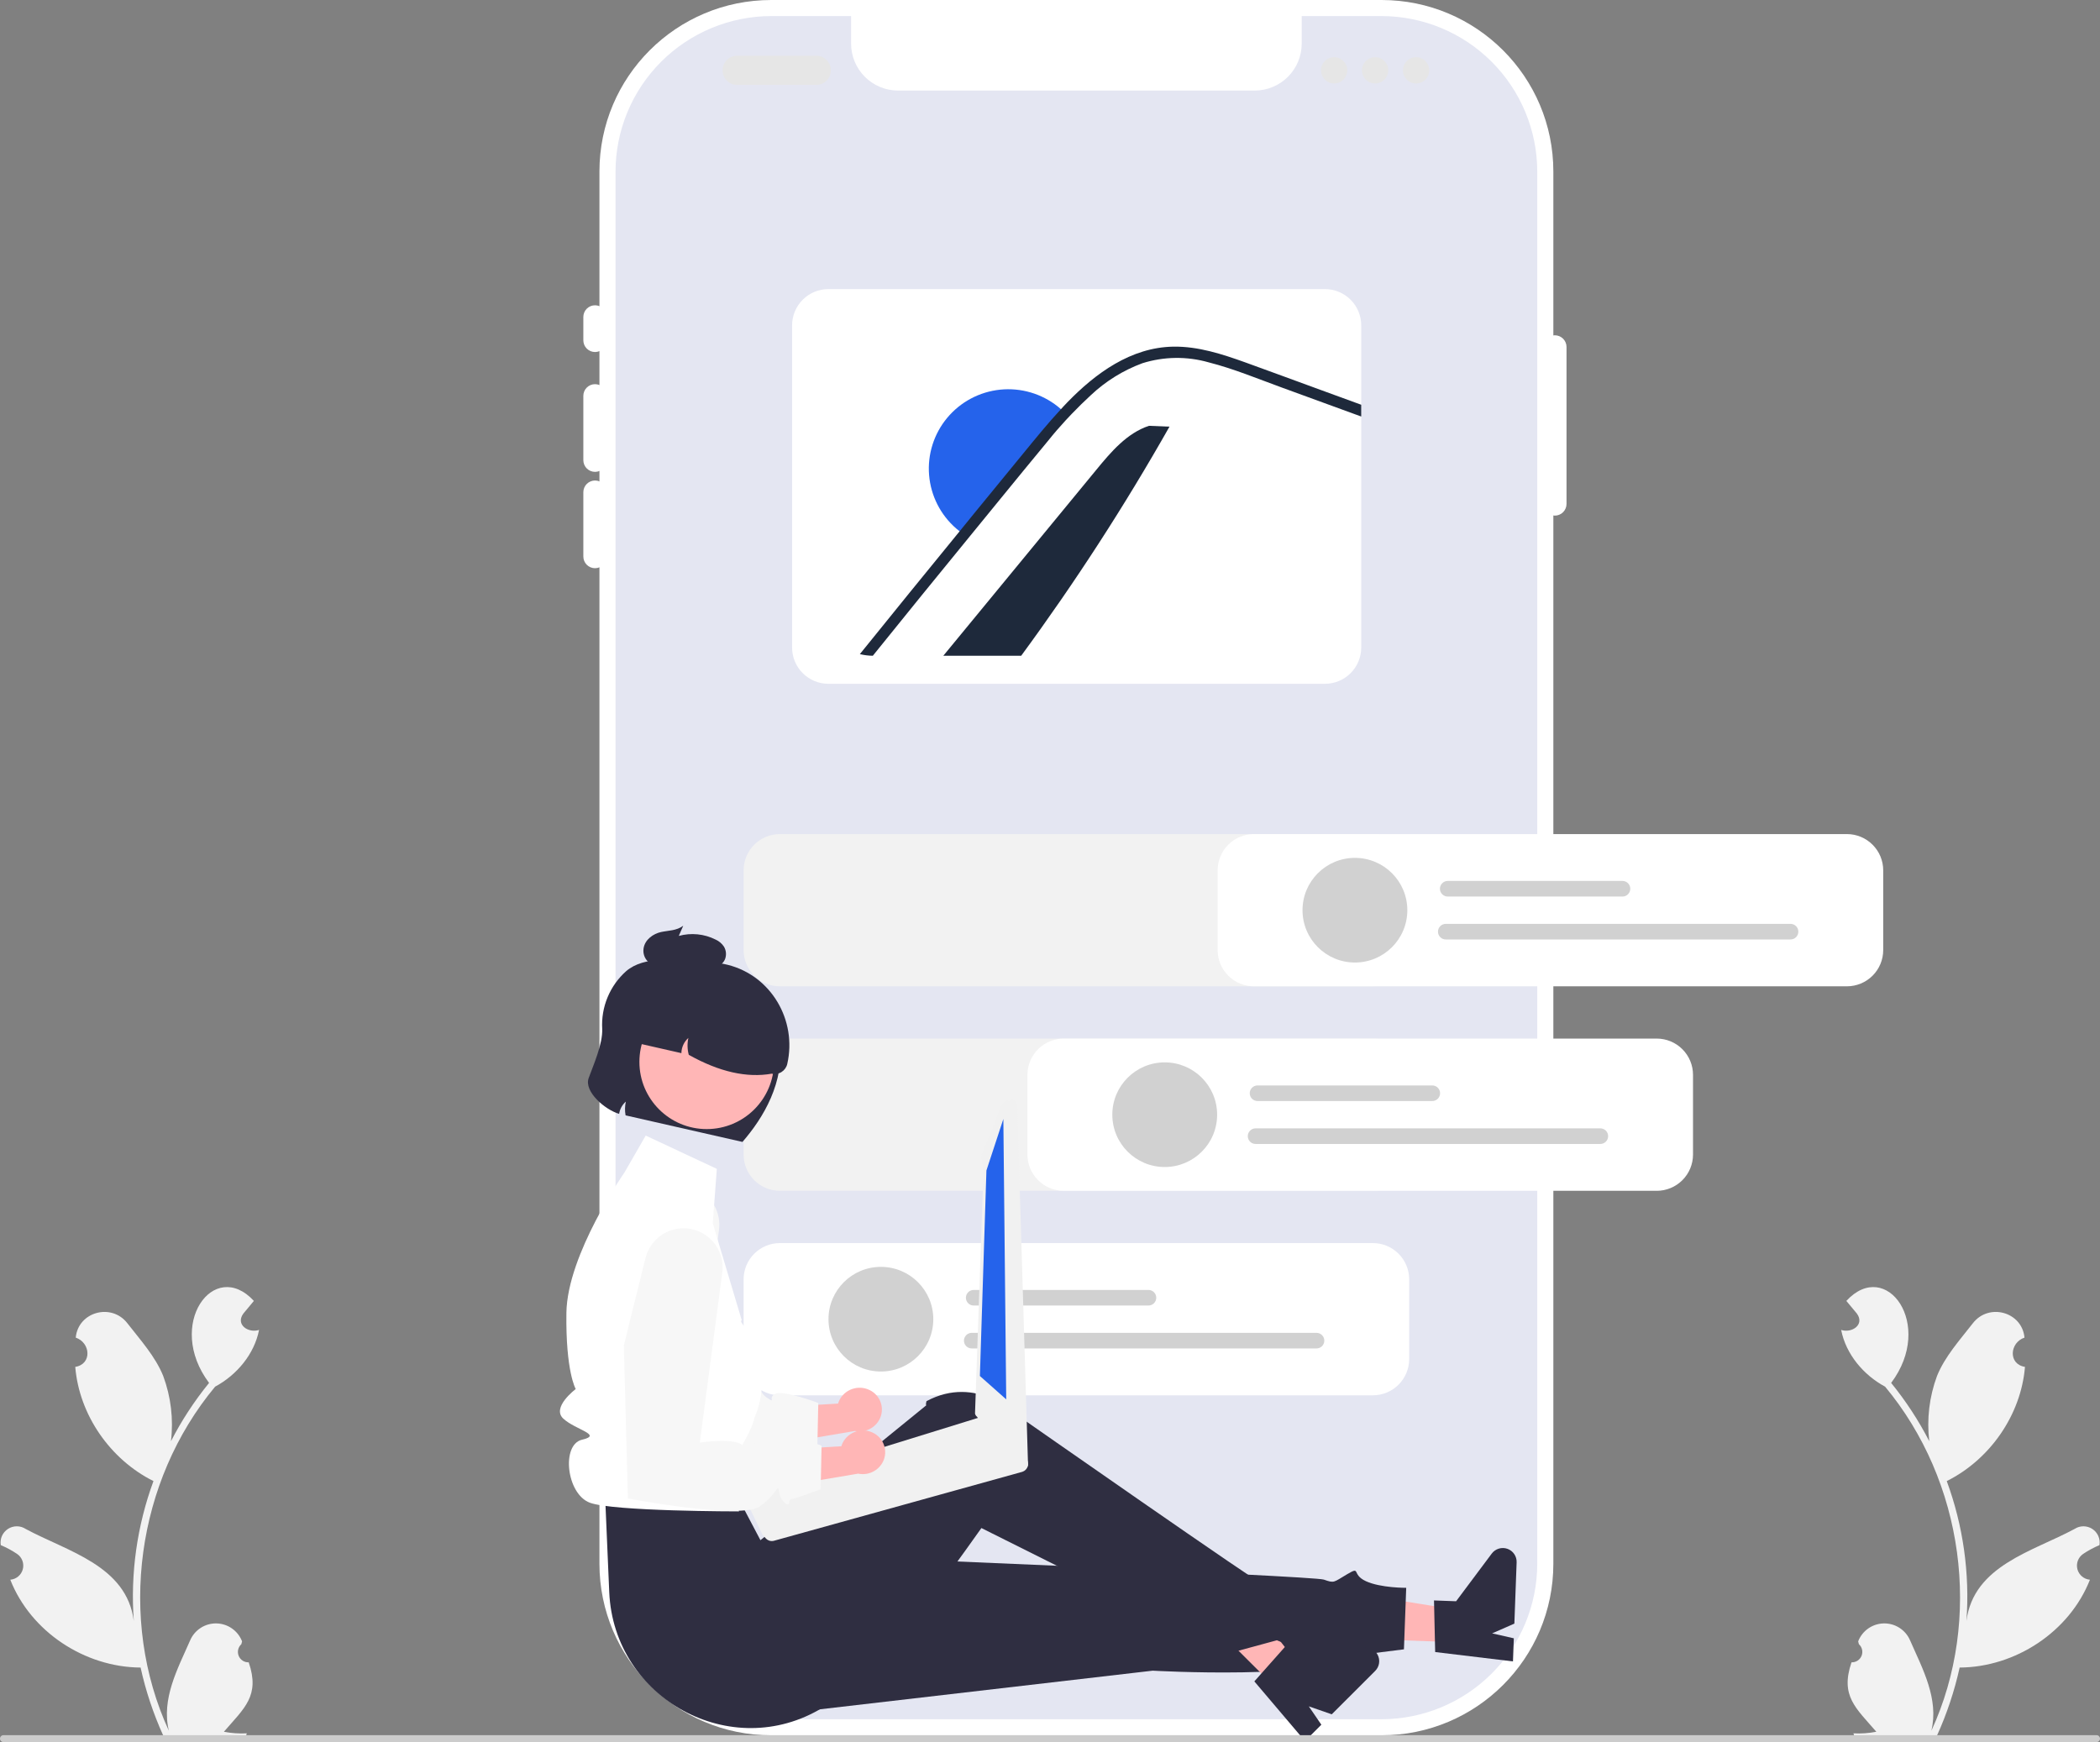 <svg width="634" height="526" viewBox="0 0 634 526" fill="none" xmlns="http://www.w3.org/2000/svg">
<rect x="0" y="0" width="634" height="526" fill="#808080" stroke="none"/>
<g clip-path="url(#clip0_331_1187)">
<path d="M417.083 0H232.853C204.2 0 180.972 23.193 180.972 51.802V472.143C180.972 500.753 204.2 523.945 232.853 523.945H417.083C445.737 523.945 468.965 500.753 468.965 472.143V51.802C468.965 23.193 445.737 0 417.083 0Z" fill="white"/>
<path d="M464.107 51.806V472.144C464.092 484.592 459.133 496.526 450.318 505.328C441.502 514.131 429.55 519.082 417.082 519.096H232.855C220.388 519.082 208.436 514.131 199.62 505.328C190.804 496.526 185.845 484.592 185.831 472.144V51.806C185.845 39.358 190.804 27.424 199.62 18.621C208.436 9.819 220.388 4.868 232.855 4.854H256.946V13.163C256.946 16.924 258.443 20.532 261.107 23.192C263.771 25.852 267.384 27.346 271.151 27.346H378.786C382.554 27.346 386.167 25.852 388.831 23.192C391.495 20.532 392.992 16.924 392.992 13.163V4.854H417.082C429.55 4.868 441.502 9.819 450.318 18.621C459.133 27.424 464.092 39.358 464.107 51.806Z" fill="#E4E6F2"/>
<path d="M179.646 106.289C178.71 106.288 177.811 105.916 177.149 105.254C176.487 104.593 176.114 103.696 176.113 102.761V95.704C176.113 94.768 176.485 93.871 177.148 93.209C177.81 92.547 178.709 92.176 179.646 92.176C180.584 92.176 181.482 92.547 182.145 93.209C182.808 93.871 183.18 94.768 183.18 95.704V102.761C183.179 103.696 182.806 104.593 182.144 105.254C181.481 105.916 180.583 106.288 179.646 106.289Z" fill="white"/>
<path d="M179.646 142.472C178.71 142.471 177.811 142.099 177.149 141.437C176.487 140.776 176.114 139.879 176.113 138.944V119.519C176.113 118.584 176.485 117.686 177.148 117.025C177.81 116.363 178.709 115.991 179.646 115.991C180.584 115.991 181.482 116.363 182.145 117.025C182.808 117.686 183.18 118.584 183.18 119.519V138.944C183.179 139.879 182.806 140.776 182.144 141.437C181.481 142.099 180.583 142.471 179.646 142.472Z" fill="white"/>
<path d="M179.646 171.561C178.71 171.56 177.811 171.188 177.149 170.526C176.487 169.865 176.114 168.968 176.113 168.033V148.608C176.113 147.673 176.485 146.775 177.148 146.113C177.81 145.452 178.709 145.08 179.646 145.08C180.584 145.08 181.482 145.452 182.145 146.113C182.808 146.775 183.18 147.673 183.18 148.608V168.033C183.179 168.968 182.806 169.865 182.144 170.526C181.481 171.188 180.583 171.56 179.646 171.561Z" fill="white"/>
<path d="M469.406 155.684C468.469 155.683 467.571 155.311 466.909 154.65C466.246 153.988 465.874 153.091 465.873 152.156V104.76C465.873 103.824 466.245 102.927 466.908 102.265C467.57 101.603 468.469 101.231 469.406 101.231C470.343 101.231 471.242 101.603 471.905 102.265C472.568 102.927 472.94 103.824 472.94 104.76V152.156C472.939 153.091 472.566 153.988 471.904 154.65C471.241 155.311 470.343 155.683 469.406 155.684Z" fill="white"/>
<path d="M332.559 16.182H305.173C304.587 16.182 304.025 15.95 303.611 15.536C303.197 15.122 302.964 14.562 302.964 13.977C302.964 13.392 303.197 12.831 303.611 12.417C304.025 12.004 304.587 11.771 305.173 11.771H332.559C333.144 11.771 333.706 12.004 334.12 12.417C334.535 12.831 334.767 13.392 334.767 13.977C334.767 14.562 334.535 15.122 334.12 15.536C333.706 15.95 333.144 16.182 332.559 16.182Z" fill="white"/>
<path d="M346.694 15.741C347.669 15.741 348.46 14.951 348.46 13.977C348.46 13.003 347.669 12.213 346.694 12.213C345.718 12.213 344.927 13.003 344.927 13.977C344.927 14.951 345.718 15.741 346.694 15.741Z" fill="white"/>
<path d="M558.982 501.91C559.627 501.933 560.264 501.758 560.806 501.408C561.348 501.058 561.769 500.55 562.013 499.953C562.256 499.356 562.31 498.699 562.166 498.07C562.023 497.442 561.69 496.873 561.212 496.44C561.129 496.125 561.07 495.9 560.988 495.585C561.59 494.014 562.648 492.658 564.027 491.692C565.406 490.725 567.043 490.192 568.727 490.16C570.412 490.128 572.067 490.599 573.482 491.513C574.897 492.427 576.006 493.741 576.667 495.289C580.481 503.973 585.396 512.955 583.086 522.582C598.629 488.863 592.836 447.159 569.119 418.675C562.605 415.172 557.293 408.89 555.855 401.55C559.073 402.605 563.046 399.962 560.603 396.612C559.546 395.333 558.478 394.064 557.421 392.785C569.479 379.715 584.189 399.936 570.946 417.548C575.385 422.997 579.241 428.895 582.452 435.145C581.661 428.484 582.465 421.73 584.798 415.439C587.167 409.574 591.666 404.611 595.621 399.523C600.429 393.323 610.474 396.067 611.203 403.869C606.726 405.386 606.204 411.87 611.35 412.708C610.143 427.247 600.765 440.688 587.735 447.183C592.699 460.681 594.724 475.08 593.676 489.421C595.827 472.652 613.792 468.417 626.313 461.641C627.109 461.12 628.04 460.842 628.991 460.841C629.943 460.84 630.874 461.115 631.672 461.633C632.469 462.151 633.099 462.889 633.483 463.759C633.867 464.628 633.99 465.59 633.836 466.527C632.106 467.249 630.452 468.14 628.898 469.189C628.171 469.687 627.615 470.399 627.308 471.225C627.001 472.052 626.957 472.953 627.183 473.805C627.409 474.657 627.893 475.418 628.569 475.985C629.246 476.552 630.081 476.895 630.961 476.969C624.767 492.705 608.468 503.387 591.624 503.488C590.072 510.526 587.792 517.384 584.82 523.952L559.821 524.19C559.729 523.913 559.645 523.628 559.562 523.351C561.877 523.475 564.199 523.314 566.475 522.874C560.284 515.695 555.515 512.047 558.982 501.91Z" fill="#F2F2F2"/>
<path d="M75.087 501.91C74.442 501.933 73.805 501.758 73.263 501.408C72.721 501.058 72.3 500.55 72.057 499.953C71.813 499.356 71.76 498.699 71.903 498.07C72.046 497.442 72.379 496.873 72.858 496.44C72.94 496.125 72.999 495.9 73.082 495.585C72.479 494.014 71.421 492.658 70.042 491.692C68.663 490.725 67.026 490.192 65.342 490.16C63.657 490.128 62.002 490.599 60.587 491.513C59.173 492.427 58.063 493.741 57.402 495.289C53.588 503.973 48.673 512.955 50.983 522.582C35.44 488.863 41.233 447.159 64.95 418.675C71.464 415.172 76.776 408.89 78.214 401.55C74.996 402.605 71.023 399.962 73.466 396.612C74.524 395.333 75.591 394.064 76.649 392.785C64.59 379.715 49.881 399.936 63.123 417.548C58.684 422.997 54.828 428.895 51.617 435.145C52.409 428.484 51.605 421.73 49.271 415.439C46.902 409.574 42.403 404.611 38.448 399.523C33.64 393.323 23.595 396.067 22.866 403.869C27.344 405.386 27.865 411.87 22.719 412.708C23.926 427.247 33.304 440.688 46.334 447.183C41.37 460.681 39.345 475.08 40.393 489.421C38.242 472.652 20.277 468.417 7.756 461.641C6.96 461.12 6.03 460.842 5.078 460.841C4.127 460.84 3.195 461.115 2.398 461.633C1.6 462.151 0.971 462.889 0.586 463.759C0.202 464.628 0.079 465.59 0.233 466.527C1.963 467.249 3.617 468.14 5.171 469.189C5.899 469.687 6.454 470.399 6.761 471.225C7.069 472.052 7.112 472.953 6.886 473.805C6.66 474.657 6.176 475.418 5.5 475.985C4.823 476.552 3.988 476.895 3.108 476.969C9.302 492.705 25.602 503.387 42.446 503.488C43.997 510.526 46.277 517.384 49.249 523.952L74.248 524.19C74.341 523.913 74.424 523.628 74.507 523.351C72.192 523.475 69.87 523.314 67.594 522.874C73.785 515.695 78.555 512.048 75.088 501.91L75.087 501.91Z" fill="#F2F2F2"/>
<path d="M246.42 25.644H222.568C221.396 25.644 220.273 25.179 219.445 24.352C218.616 23.525 218.151 22.403 218.151 21.234C218.151 20.064 218.616 18.942 219.445 18.115C220.273 17.288 221.396 16.823 222.568 16.823H246.42C247.592 16.823 248.715 17.288 249.543 18.115C250.372 18.942 250.837 20.064 250.837 21.234C250.837 22.403 250.372 23.525 249.543 24.352C248.715 25.179 247.592 25.644 246.42 25.644Z" fill="#E6E6E6"/>
<path d="M402.784 25.203C404.98 25.203 406.76 23.426 406.76 21.234C406.76 19.042 404.98 17.265 402.784 17.265C400.589 17.265 398.809 19.042 398.809 21.234C398.809 23.426 400.589 25.203 402.784 25.203Z" fill="#E6E6E6"/>
<path d="M415.152 25.203C417.348 25.203 419.127 23.426 419.127 21.234C419.127 19.042 417.348 17.265 415.152 17.265C412.957 17.265 411.177 19.042 411.177 21.234C411.177 23.426 412.957 25.203 415.152 25.203Z" fill="#E6E6E6"/>
<path d="M427.52 25.203C429.716 25.203 431.496 23.426 431.496 21.234C431.496 19.042 429.716 17.265 427.52 17.265C425.325 17.265 423.545 19.042 423.545 21.234C423.545 23.426 425.325 25.203 427.52 25.203Z" fill="#E6E6E6"/>
<path d="M400.005 87.286H250.09C247.186 87.29 244.402 88.444 242.348 90.494C240.295 92.544 239.139 95.324 239.135 98.224V195.524C239.139 198.424 240.295 201.203 242.348 203.254C244.402 205.304 247.186 206.458 250.09 206.462H400.005C402.91 206.459 405.694 205.306 407.748 203.255C409.802 201.205 410.957 198.424 410.959 195.524V98.224C410.957 95.324 409.802 92.543 407.748 90.492C405.694 88.442 402.91 87.289 400.005 87.286Z" fill="white"/>
<path d="M353.072 128.824C339.524 152.741 324.573 175.838 308.299 197.995H284.789C300.188 179.264 315.598 160.533 331.02 141.802C335.444 136.409 340.245 130.759 346.881 128.567L353.072 128.824Z" fill="#1E293B"/>
<path d="M321.829 124.989C319.376 127.54 317.027 130.194 314.815 132.951C309.945 138.806 305.144 144.713 300.325 150.603C297.324 154.267 294.324 157.931 291.357 161.595C290.415 160.991 289.521 160.316 288.682 159.575C283.944 155.469 281.005 149.673 280.495 143.429C279.985 137.185 281.945 130.99 285.954 126.172C289.964 121.353 295.704 118.295 301.945 117.651C308.186 117.008 314.431 118.831 319.342 122.729C320.227 123.418 321.058 124.174 321.829 124.989Z" fill="#2563EB"/>
<path d="M410.959 122.207V125.762L409.369 125.18L386.992 117.012C379.704 114.357 372.434 111.323 364.907 109.409C358.359 107.538 351.405 107.627 344.906 109.664C339.114 111.804 333.814 115.089 329.323 119.323C327.335 121.158 325.41 123.037 323.546 124.986C322.936 125.63 322.326 126.274 321.726 126.918C319.924 128.876 318.183 130.878 316.531 132.951C311.664 138.808 306.858 144.718 302.043 150.601C299.04 154.27 296.036 157.931 293.068 161.592C283.156 173.702 273.303 185.836 263.509 197.994C262.19 197.979 260.877 197.814 259.595 197.5C269.587 185.107 279.625 172.747 289.711 160.418C289.94 160.136 290.17 159.854 290.4 159.572C291.584 158.099 292.794 156.617 293.995 155.144C299.022 148.996 304.052 142.854 309.084 136.717C312.741 132.254 316.372 127.773 320.312 123.539C320.551 123.266 320.798 123.001 321.054 122.728C321.434 122.322 321.814 121.925 322.203 121.511C330.763 112.681 341.444 104.875 354.235 104.663C361.762 104.548 369.033 106.93 376.029 109.444C383.565 112.17 391.074 114.939 398.6 117.691L410.959 122.207Z" fill="#1E293B"/>
<path d="M414.484 421.289H235.453C232.549 421.286 229.764 420.133 227.711 418.082C225.657 416.032 224.502 413.252 224.499 410.353V386.261C224.502 383.361 225.657 380.582 227.711 378.531C229.764 376.481 232.549 375.328 235.453 375.324H414.484C417.388 375.328 420.172 376.481 422.226 378.531C424.279 380.582 425.434 383.361 425.438 386.261V410.353C425.434 413.252 424.279 416.032 422.226 418.082C420.172 420.133 417.388 421.286 414.484 421.289Z" fill="white"/>
<path d="M414.484 297.8H235.453C232.549 297.797 229.764 296.644 227.711 294.593C225.657 292.543 224.502 289.763 224.499 286.863V262.772C224.502 259.872 225.657 257.092 227.711 255.042C229.764 252.992 232.549 251.838 235.453 251.835H414.484C417.388 251.838 420.172 252.992 422.226 255.042C424.279 257.092 425.434 259.872 425.438 262.772V286.863C425.434 289.763 424.279 292.543 422.226 294.593C420.172 296.644 417.388 297.797 414.484 297.8Z" fill="#F2F2F2"/>
<path d="M414.484 359.545H235.453C232.549 359.542 229.764 358.389 227.711 356.338C225.657 354.288 224.502 351.508 224.499 348.608V324.517C224.502 321.617 225.657 318.837 227.711 316.787C229.764 314.737 232.549 313.583 235.453 313.58H414.484C417.388 313.583 420.172 314.737 422.226 316.787C424.279 318.837 425.434 321.617 425.438 324.517V348.608C425.434 351.508 424.279 354.288 422.226 356.338C420.172 358.389 417.388 359.542 414.484 359.545Z" fill="#F2F2F2"/>
<path d="M346.719 394.184H293.969C293.343 394.184 292.743 393.936 292.301 393.494C291.858 393.052 291.609 392.453 291.609 391.828C291.609 391.203 291.858 390.604 292.301 390.162C292.743 389.72 293.343 389.472 293.969 389.472H346.719C347.345 389.472 347.945 389.72 348.388 390.162C348.83 390.604 349.079 391.203 349.079 391.828C349.079 392.453 348.83 393.052 348.388 393.494C347.945 393.936 347.345 394.184 346.719 394.184Z" fill="#D1D1D1"/>
<path d="M397.454 407.142H293.379C292.753 407.142 292.153 406.894 291.711 406.452C291.268 406.01 291.02 405.411 291.02 404.786C291.02 404.161 291.268 403.562 291.711 403.12C292.153 402.678 292.753 402.43 293.379 402.43H397.454C398.08 402.43 398.68 402.678 399.123 403.12C399.565 403.562 399.814 404.161 399.814 404.786C399.814 405.411 399.565 406.01 399.123 406.452C398.68 406.894 398.08 407.142 397.454 407.142Z" fill="#D1D1D1"/>
<path d="M265.945 414.104C274.683 414.104 281.766 407.032 281.766 398.307C281.766 389.582 274.683 382.51 265.945 382.51C257.207 382.51 250.124 389.582 250.124 398.307C250.124 407.032 257.207 414.104 265.945 414.104Z" fill="#D1D1D1"/>
<path d="M262.419 419.645C260.805 418.892 258.96 418.797 257.276 419.382C255.593 419.966 254.205 421.183 253.406 422.774C253.249 423.1 253.119 423.438 253.018 423.786L229.193 425.207L225.662 437.532L258.089 432.061C259.563 432.369 261.099 432.18 262.455 431.525C263.812 430.87 264.913 429.785 265.586 428.439C265.962 427.67 266.183 426.834 266.235 425.98C266.288 425.125 266.171 424.269 265.892 423.459C265.613 422.65 265.177 421.903 264.609 421.262C264.041 420.62 263.352 420.097 262.582 419.722C262.528 419.695 262.474 419.67 262.419 419.645Z" fill="#FFB6B6"/>
<path d="M209.831 358.853C208.261 358.212 206.571 357.915 204.876 357.984C203.181 358.053 201.521 358.486 200.008 359.253C198.496 360.02 197.166 361.103 196.111 362.428C195.055 363.754 194.297 365.291 193.89 366.935L187.339 393.347L188.571 439.552C188.571 439.552 222.761 446.103 228.501 441.892C234.241 437.682 233.702 434.547 234.241 437.682C234.78 440.816 237.243 442.131 237.277 440.884C237.312 439.637 237.59 439.85 239.02 439.475C240.451 439.099 246.764 436.776 246.764 436.776L247.046 423.602C247.046 423.602 236.61 419.652 234.078 420.831C231.546 422.009 234.617 423.965 231.546 422.009C228.475 420.053 228.14 413.88 227.615 419.444C227.09 425.007 225.552 426.043 223.25 423.569C220.948 421.095 210.281 422.676 210.281 422.676L217.069 371.313C217.41 368.73 216.885 366.106 215.576 363.852C214.266 361.598 212.246 359.84 209.831 358.853Z" fill="#F7F7F7"/>
<path d="M440.079 495.877L440.439 486.148L403.024 480.133L402.494 494.492L440.079 495.877Z" fill="#FFB6B6"/>
<path d="M433.287 498.806L432.933 483.228L439.602 483.473L450.37 469.072C450.902 468.361 451.648 467.838 452.498 467.58C453.349 467.321 454.26 467.341 455.098 467.636C455.936 467.932 456.658 468.487 457.158 469.221C457.658 469.954 457.91 470.829 457.877 471.716L457.194 490.221L450.478 493.168L457.03 494.656L456.772 501.633L433.287 498.806Z" fill="#2F2E41"/>
<path d="M229.509 518.188L348.013 504.429C348.013 504.429 399.187 507.38 411.193 499.581L423.855 497.985L424.541 479.415C424.541 479.415 416.799 479.472 412.347 477.401C407.896 475.33 410.989 472.796 406.745 475.288C402.501 477.78 402.949 478.079 399.668 476.934C396.387 475.789 245.91 469.647 245.91 469.647L229.509 518.188Z" fill="#2F2E41"/>
<path d="M385.666 510.13L392.556 503.241L369.226 473.425L359.056 483.591L385.666 510.13Z" fill="#FFB6B6"/>
<path d="M378.692 507.665L389.043 496.004L393.765 500.713L411.469 497.468C412.343 497.308 413.246 497.431 414.045 497.819C414.845 498.207 415.499 498.84 415.913 499.626C416.326 500.412 416.477 501.309 416.344 502.187C416.211 503.064 415.8 503.876 415.172 504.504L402.065 517.606L395.135 515.206L398.924 520.746L393.982 525.686L378.692 507.665Z" fill="#2F2E41"/>
<path d="M182.756 453.387L183.934 480.73C185.321 512.92 220.825 532.402 248.355 515.595C248.863 515.285 249.372 514.965 249.883 514.633C249.883 514.633 260.32 511.834 260.003 507.402C259.686 502.97 262.236 500.813 264.492 502.022C266.748 503.23 296.291 461.367 296.291 461.367C296.291 461.367 357.672 491.938 371.214 499.135L385.501 495.248C385.501 495.248 390.879 497.784 388.942 494.116C387.005 490.449 386.657 492.205 386.062 488.209C385.467 484.214 383.945 479.259 383.022 479.468C382.099 479.676 307.086 427.254 307.086 427.254C307.086 427.254 294.866 414.905 279.707 423.059C279.391 424.256 279.661 424.298 279.661 424.298L229.585 465.039L222.51 451.623L182.756 453.387Z" fill="#2F2E41"/>
<path d="M216.413 352.917L194.942 342.87L188.515 354.038C188.515 354.038 171.251 378.635 171.001 396.381C170.75 414.126 173.814 419.403 173.814 419.403C173.814 419.403 166.371 424.96 170.092 428.356C173.814 431.752 182.053 433.218 175.725 434.69C169.397 436.162 171.001 451.069 178.068 453.715C185.135 456.361 223.09 456.338 223.09 456.338C222.749 455.182 222.724 453.956 223.018 452.788C223.311 451.619 223.913 450.55 224.76 449.692C227.702 446.747 230.353 448.86 227.702 444.276C225.052 439.691 220.635 442.337 224.169 436.162C227.702 429.988 227.701 428.143 227.701 428.143C227.701 428.143 234.905 414.454 224.054 399.604C223.393 398.699 223.949 398.664 223.949 398.664L215.187 369.348L216.413 352.917Z" fill="white"/>
<path d="M181.812 310.672C181.994 315.2 179.136 321.616 177.728 325.484C176.224 329.62 182.745 335.11 186.92 336.312C187.137 334.88 187.853 333.569 188.942 332.611C188.641 333.976 188.615 335.388 188.865 336.764L224.155 344.785C230.504 337.444 236.888 326.891 235.495 314.163C235.829 311.746 235.44 309.285 234.377 307.088C233.314 304.891 231.626 303.056 229.522 301.814L211.681 291.291C204.093 289.566 194.536 288.524 189.055 293.213C186.606 295.388 184.682 298.089 183.428 301.113C182.173 304.137 181.621 307.405 181.812 310.672Z" fill="#2F2E41"/>
<path d="M213.357 340.907C224.578 340.907 233.675 331.824 233.675 320.619C233.675 309.415 224.578 300.332 213.357 300.332C202.135 300.332 193.038 309.415 193.038 320.619C193.038 331.824 202.135 340.907 213.357 340.907Z" fill="#FFB6B6"/>
<path d="M189.554 309.782L188.573 314.082L205.715 317.978C205.73 317.108 205.925 316.251 206.288 315.46C206.65 314.67 207.173 313.962 207.823 313.382C207.453 315.069 207.495 316.819 207.946 318.485C217.19 323.665 225.522 325.5 232.994 324.179C234.006 324.409 235.068 324.228 235.947 323.676C236.826 323.124 237.449 322.246 237.679 321.236C240.685 308.051 232.81 294.576 219.67 291.303C216.476 290.506 213.154 290.353 209.901 290.854C206.647 291.355 203.526 292.5 200.721 294.221C197.916 295.942 195.483 298.205 193.566 300.877C191.648 303.549 190.284 306.576 189.554 309.782Z" fill="#2F2E41"/>
<path d="M199.576 281.41C201.836 280.92 204.228 281.038 206.271 279.51L204.931 282.582C208.647 281.565 212.608 281.96 216.049 283.69C217.072 284.148 217.945 284.886 218.566 285.818C218.9 286.381 219.103 287.011 219.161 287.663C219.218 288.315 219.128 288.971 218.897 289.584C218.678 290.109 218.351 290.583 217.937 290.975C217.524 291.367 217.033 291.669 216.496 291.861C215.545 292.146 214.548 292.25 213.558 292.168C209.387 292.071 205.215 291.974 201.043 291.876C199.454 291.975 197.865 291.667 196.428 290.981C195.664 290.51 195.054 289.826 194.674 289.014C194.294 288.202 194.159 287.296 194.287 286.409C194.684 283.617 197.315 281.9 199.576 281.41Z" fill="#2F2E41"/>
<path d="M309.794 440.41C309.746 440.352 309.69 440.301 309.628 440.257C309.476 440.081 309.291 439.937 309.084 439.832L307.597 439.037L297.726 428.096C297.155 427.798 296.49 427.735 295.873 427.919L295.847 427.926L291.619 429.232L287.982 430.359L282.903 431.931L248.303 442.628L225.559 449.659C224.944 449.853 224.431 450.281 224.128 450.85C223.826 451.419 223.76 452.083 223.943 452.7C224.05 453.04 224.227 453.354 224.462 453.622L225.186 454.426L226.704 456.114L230.221 463.392L231.197 464.479C231.508 464.825 231.911 465.076 232.36 465.202C232.808 465.327 233.283 465.323 233.729 465.189L308.655 444.385C309.044 444.259 309.397 444.04 309.681 443.746C309.965 443.452 310.173 443.093 310.285 442.701C310.398 442.308 310.412 441.894 310.326 441.494C310.241 441.095 310.058 440.722 309.794 440.41Z" fill="#F1F1F1"/>
<path d="M305.346 332.177L303.895 332.412C303.497 332.477 303.142 332.698 302.906 333.024L302.267 333.917L296.501 348.314C296.266 348.643 296.172 349.052 296.239 349.45L296.914 353.552L294.361 426.768C294.425 427.147 294.629 427.488 294.932 427.724L306.127 442.677L306.389 442.885L306.953 443.326C307.242 443.549 307.601 443.662 307.966 443.647L308.917 443.602C309.133 443.591 309.345 443.535 309.537 443.437C309.73 443.339 309.9 443.201 310.035 443.033C310.172 442.866 310.271 442.672 310.325 442.463C310.38 442.255 310.39 442.037 310.353 441.824L307.105 333.429C307.039 333.031 306.818 332.675 306.489 332.44C306.161 332.205 305.752 332.11 305.354 332.176L305.346 332.177Z" fill="#F1F1F1"/>
<path d="M302.917 337.865L297.809 353.401L295.833 415.458L303.783 422.514L302.917 337.865Z" fill="#2563EB"/>
<path d="M263.416 432.525C261.802 431.772 259.956 431.677 258.273 432.262C256.59 432.846 255.201 434.063 254.403 435.654C254.246 435.98 254.116 436.318 254.015 436.666L230.19 438.087L226.659 450.412L259.085 444.941C260.56 445.249 262.095 445.06 263.452 444.405C264.808 443.75 265.909 442.665 266.583 441.319C267.342 439.765 267.452 437.974 266.889 436.339C266.325 434.704 265.135 433.36 263.578 432.602C263.525 432.575 263.47 432.55 263.416 432.525Z" fill="#FFB6B6"/>
<path d="M210.827 371.734C209.257 371.093 207.567 370.796 205.872 370.865C204.178 370.934 202.517 371.367 201.005 372.134C199.492 372.9 198.163 373.983 197.107 375.309C196.051 376.635 195.294 378.172 194.886 379.816L188.336 406.227L189.568 452.433C189.568 452.433 223.758 458.984 229.498 454.773C235.237 450.562 234.698 447.428 235.237 450.562C235.776 453.697 238.24 455.012 238.274 453.765C238.308 452.518 238.587 452.731 240.017 452.356C241.447 451.98 247.76 449.657 247.76 449.657L248.043 436.483C248.043 436.483 237.607 432.533 235.075 433.711C232.543 434.89 235.614 436.846 232.543 434.89C229.472 432.934 229.136 426.761 228.611 432.325C228.086 437.888 226.549 438.924 224.247 436.45C221.944 433.976 211.278 435.556 211.278 435.556L218.065 384.194C218.407 381.61 217.882 378.987 216.572 376.733C215.263 374.479 213.243 372.721 210.827 371.734Z" fill="#F7F7F7"/>
<path d="M4.65295e-06 524.95C-0 525.088 0.027 525.225 0.079 525.352C0.132 525.48 0.209 525.596 0.307 525.693C0.405 525.791 0.521 525.868 0.649 525.921C0.776 525.973 0.913 526 1.051 526H632.949C633.228 526 633.495 525.889 633.692 525.692C633.889 525.495 634 525.228 634 524.95C634 524.672 633.889 524.405 633.692 524.208C633.495 524.011 633.228 523.9 632.949 523.9H1.051C0.913 523.9 0.776 523.927 0.648 523.979C0.521 524.032 0.405 524.109 0.307 524.207C0.209 524.304 0.132 524.42 0.079 524.548C0.027 524.675 -0 524.812 4.65295e-06 524.95Z" fill="#CCCCCC"/>
<path d="M557.597 297.8H378.566C375.662 297.797 372.878 296.644 370.824 294.593C368.771 292.543 367.616 289.763 367.612 286.863V262.772C367.616 259.872 368.771 257.092 370.824 255.042C372.878 252.992 375.662 251.838 378.566 251.835H557.597C560.501 251.838 563.286 252.992 565.339 255.042C567.393 257.092 568.548 259.872 568.551 262.772V286.863C568.548 289.763 567.393 292.543 565.339 294.593C563.286 296.644 560.501 297.797 557.597 297.8Z" fill="white"/>
<path d="M489.833 270.695H437.082C436.457 270.695 435.856 270.446 435.414 270.005C434.971 269.563 434.723 268.963 434.723 268.339C434.723 267.714 434.971 267.114 435.414 266.673C435.856 266.231 436.457 265.982 437.082 265.982H489.833C490.458 265.982 491.059 266.231 491.501 266.673C491.944 267.114 492.192 267.714 492.192 268.339C492.192 268.963 491.944 269.563 491.501 270.005C491.059 270.446 490.458 270.695 489.833 270.695Z" fill="#D1D1D1"/>
<path d="M540.567 283.654H436.493C435.867 283.654 435.266 283.405 434.824 282.964C434.381 282.522 434.133 281.922 434.133 281.298C434.133 280.673 434.381 280.073 434.824 279.632C435.266 279.19 435.867 278.941 436.493 278.941H540.567C541.193 278.941 541.793 279.19 542.236 279.632C542.678 280.073 542.927 280.673 542.927 281.298C542.927 281.922 542.678 282.522 542.236 282.964C541.793 283.405 541.193 283.654 540.567 283.654Z" fill="#D1D1D1"/>
<path d="M409.058 290.615C417.796 290.615 424.879 283.542 424.879 274.818C424.879 266.093 417.796 259.021 409.058 259.021C400.32 259.021 393.236 266.093 393.236 274.818C393.236 283.542 400.32 290.615 409.058 290.615Z" fill="#D1D1D1"/>
<path d="M500.176 359.545H321.144C318.24 359.542 315.456 358.389 313.402 356.338C311.349 354.288 310.194 351.508 310.19 348.608V324.517C310.194 321.617 311.349 318.837 313.402 316.787C315.456 314.737 318.24 313.583 321.144 313.58H500.176C503.08 313.583 505.864 314.737 507.917 316.787C509.971 318.837 511.126 321.617 511.129 324.517V348.608C511.126 351.508 509.971 354.288 507.917 356.338C505.864 358.389 503.08 359.542 500.176 359.545Z" fill="white"/>
<path d="M432.411 332.439H379.661C379.035 332.439 378.434 332.191 377.992 331.749C377.549 331.307 377.301 330.708 377.301 330.083C377.301 329.458 377.549 328.859 377.992 328.417C378.434 327.975 379.035 327.727 379.661 327.727H432.411C433.036 327.727 433.637 327.975 434.079 328.417C434.522 328.859 434.77 329.458 434.77 330.083C434.77 330.708 434.522 331.307 434.079 331.749C433.637 332.191 433.036 332.439 432.411 332.439Z" fill="#D1D1D1"/>
<path d="M483.145 345.398H379.071C378.445 345.398 377.845 345.15 377.402 344.708C376.96 344.266 376.711 343.667 376.711 343.042C376.711 342.417 376.96 341.818 377.402 341.376C377.845 340.934 378.445 340.686 379.071 340.686H483.145C483.771 340.686 484.371 340.934 484.814 341.376C485.257 341.818 485.505 342.417 485.505 343.042C485.505 343.667 485.257 344.266 484.814 344.708C484.371 345.15 483.771 345.398 483.145 345.398Z" fill="#D1D1D1"/>
<path d="M351.636 352.359C360.374 352.359 367.457 345.287 367.457 336.562C367.457 327.837 360.374 320.765 351.636 320.765C342.898 320.765 335.814 327.837 335.814 336.562C335.814 345.287 342.898 352.359 351.636 352.359Z" fill="#D1D1D1"/>
</g>
<defs>
<clipPath id="clip0_331_1187">
<rect width="634" height="526" fill="white"/>
</clipPath>
</defs>
</svg>
